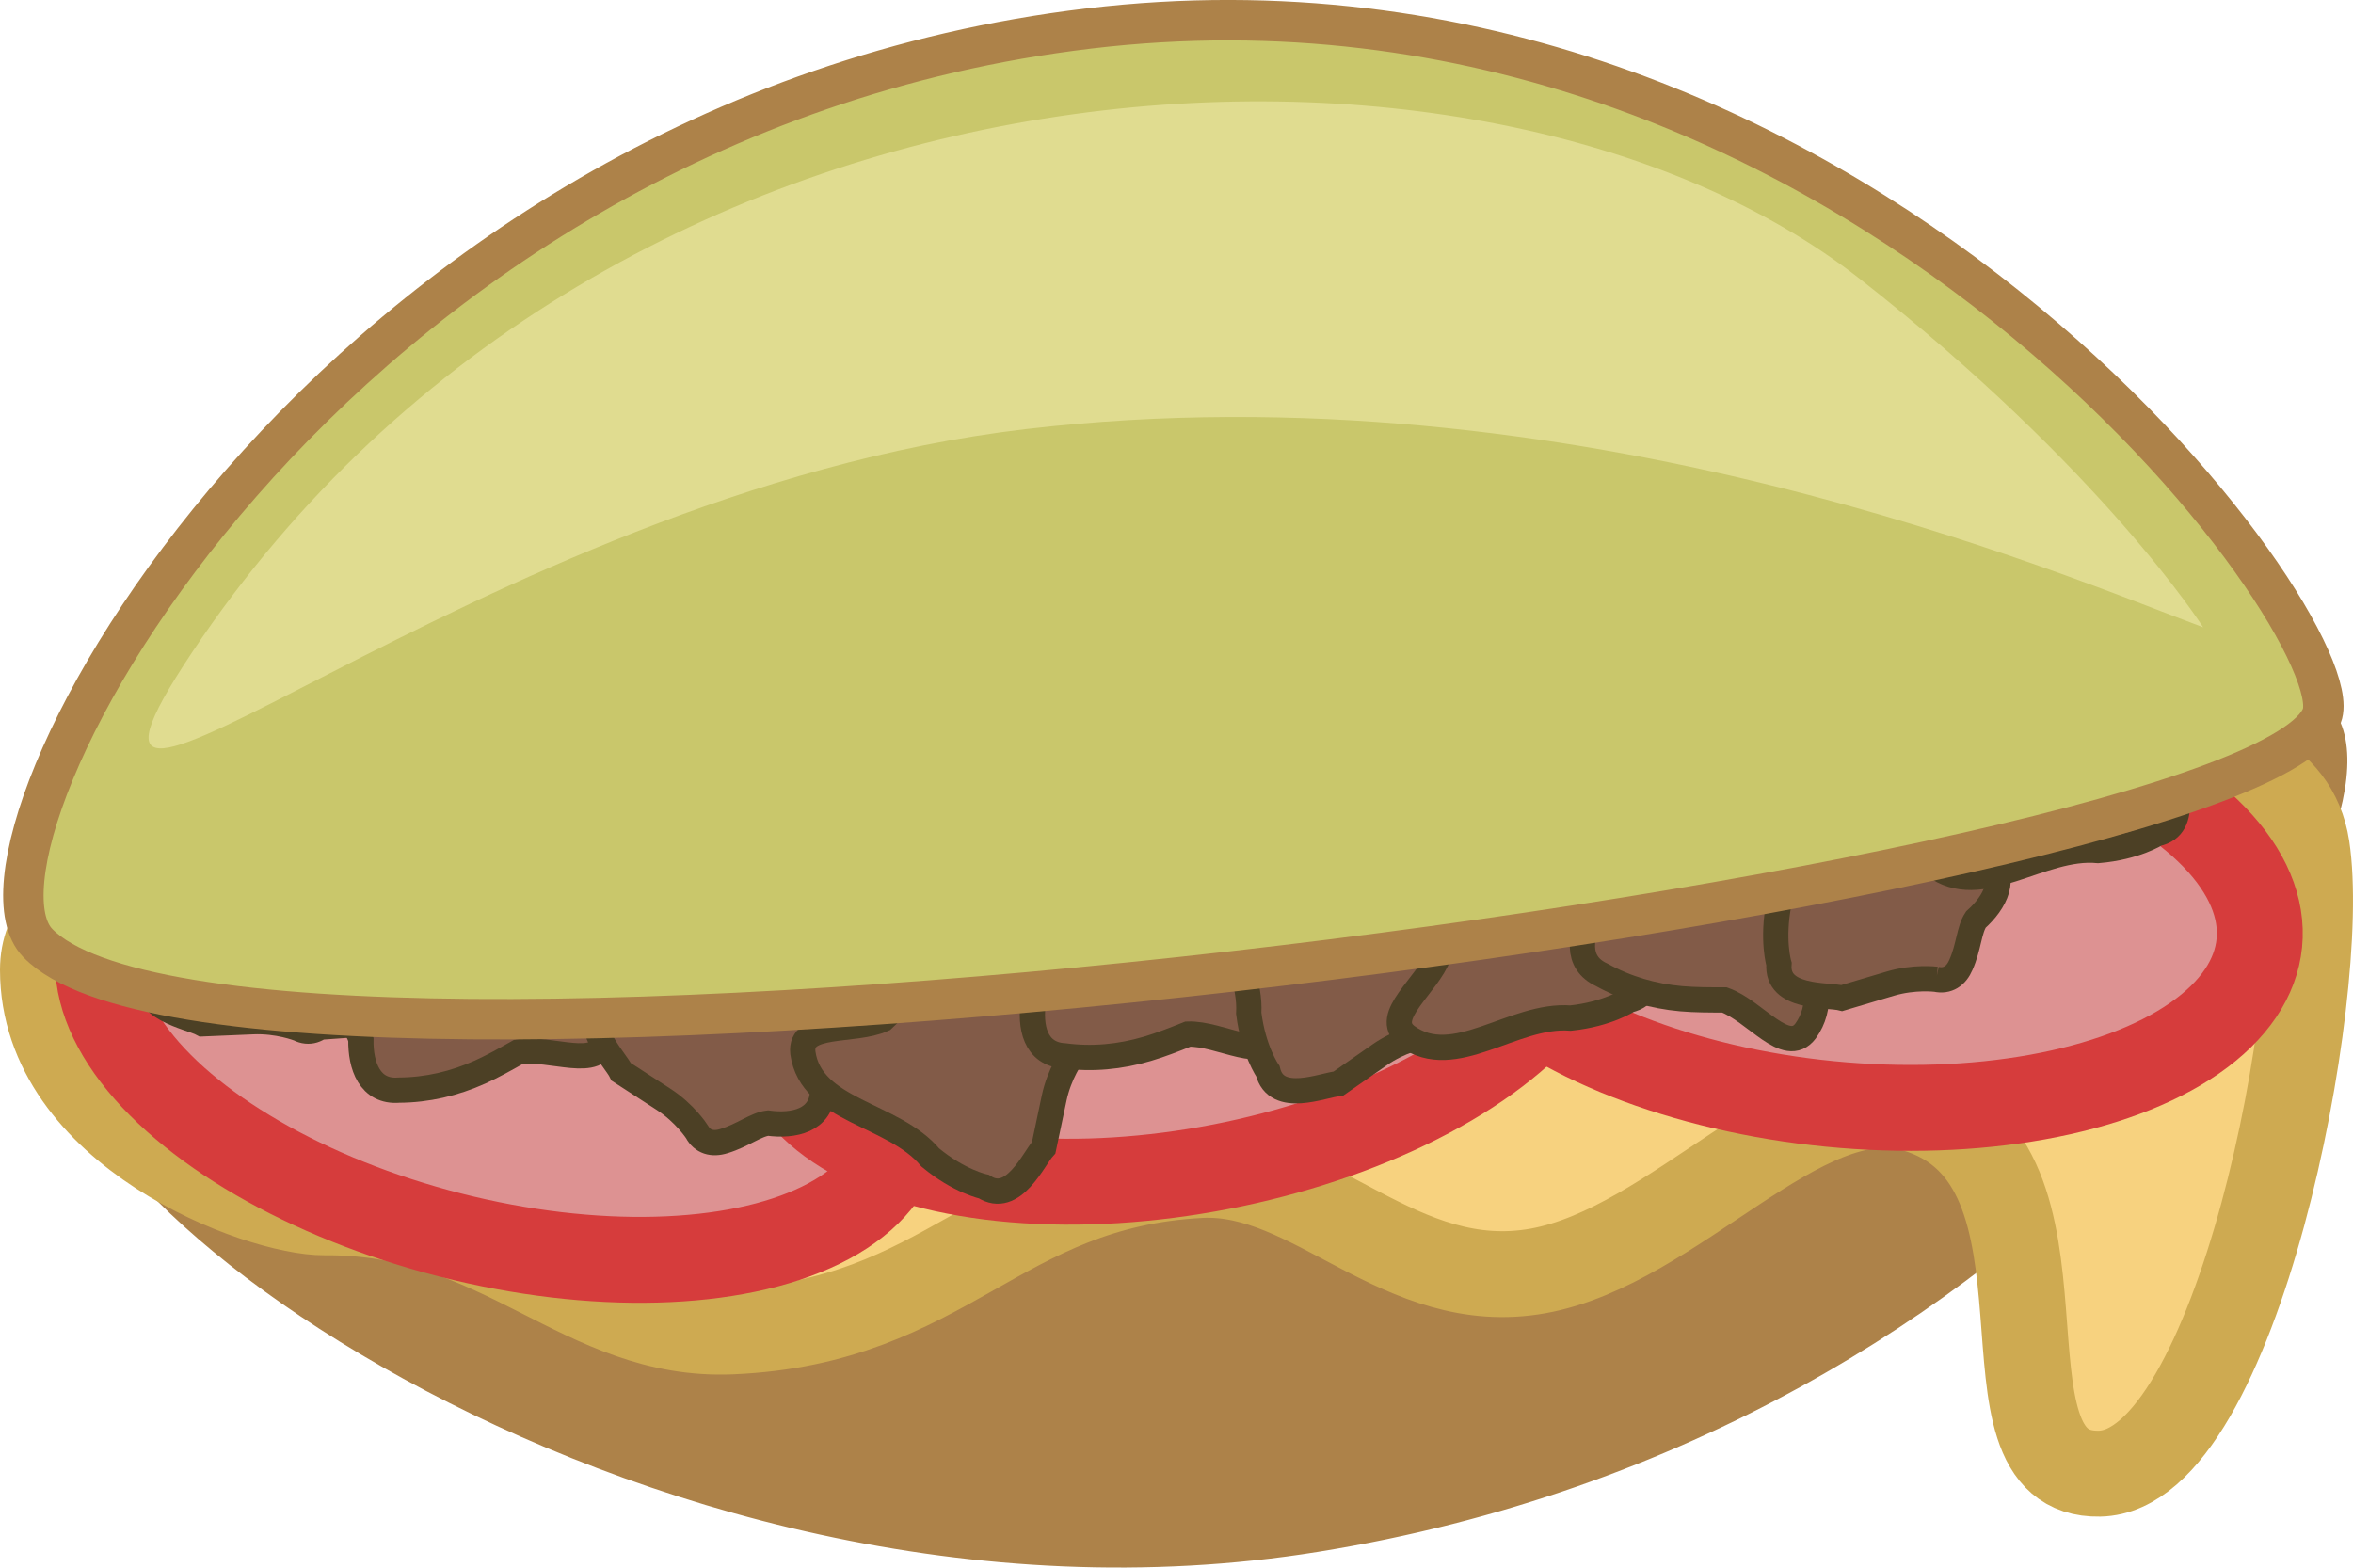 <?xml version="1.0" encoding="UTF-8"?>
<svg id="Calque_2" data-name="Calque 2" xmlns="http://www.w3.org/2000/svg" viewBox="0 0 465.65 310.23">
  <defs>
    <style>
      .cls-1 {
        fill: #c9c76b;
        stroke-width: 8px;
      }

      .cls-1, .cls-2, .cls-3, .cls-4, .cls-5 {
        stroke-miterlimit: 10;
      }

      .cls-1, .cls-4 {
        stroke: #ad8249;
      }

      .cls-2 {
        fill: #f7d27f;
        stroke: #ceaa51;
      }

      .cls-2, .cls-3 {
        stroke-width: 17px;
      }

      .cls-3 {
        fill: #dd9292;
        stroke: #d63c3c;
      }

      .cls-4 {
        fill: #ad8249;
      }

      .cls-4, .cls-5 {
        stroke-width: 5px;
      }

      .cls-5 {
        fill: #825b48;
        stroke: #4c4025;
      }

      .cls-6 {
        fill: #e0dc90;
      }
    </style>
  </defs>
  <g id="Dessous">
    <path class="cls-4" d="M17.69,200.37c-19.95,26.74,108,125.99,242.8,104.27,144.53-23.29,216.35-141.74,199-163-17.35-21.26-412.48,19.42-441.8,58.73Z"/>
  </g>
  <g id="Garniture">
    <path id="Sauce_fromage" data-name="Sauce/fromage" class="cls-2" d="M8.5,191.94c0-32.65,89.6-18.46,97.04-9.12,7.44,9.35,38.15,3.45,50.87-4.78,12.72-8.23,60.71-15.29,71.58-9.51,10.87,5.78,50.59-.51,71.53-6.72,20.95-6.21,35.57-21.59,55.83-14.48,20.25,7.11,11.88,10.41,27.28,5.19,15.4-5.21,69.43-13.85,73.86,15.13,4.43,28.99-13.93,123.46-41,123.99-27.07,.53-1-62-36.8-72.21-21.97-6.27-47.2,27.21-74.32,32.09-27.22,4.9-44.56-20.14-66.85-18.98-40.03,2.1-50.03,29.1-92.73,30.95-29.72,1.29-45.3-23.86-80.56-23.57-13.04,.11-55.73-15.86-55.73-48Z"/>
    <g id="Tomates">
      <ellipse class="cls-3" cx="98.99" cy="205.64" rx="40" ry="81.5" transform="translate(-124.73 250.78) rotate(-75.7)"/>
      <ellipse class="cls-3" cx="233.99" cy="191.64" rx="81.5" ry="40" transform="translate(-32.28 48.2) rotate(-11.01)"/>
      <ellipse class="cls-3" cx="365.99" cy="178.64" rx="40" ry="81.5" transform="translate(152.44 525.43) rotate(-84.39)"/>
    </g>
    <g id="Rillettes">
      <path class="cls-5" d="M59.09,203.58s-4.02-1.59-9.02-1.38l-9.99,.42c-2.56-1.39-12.64-2.98-10.41-9.57,0,0-.21-5,2.96-11.69,6.67-9.23,3.01-25.1,13.83-29.55,5.91-2.25,6.37,8.74,10.35,13.73,2.47,1.54,4.89,3.05,7.12,4.74,4.46,3.38,8.13,7.48,10.84,12.37,3.21,4.87-.62,9.03-5.17,11.41-1.8,1.62-2.66,4.88-5.04,7.94-1.47,1.94-3.41,2.62-5.48,1.58Z"/>
      <path class="cls-5" d="M68.12,191.94s3.33-2.77,5.54-7.25l4.42-8.97c2.45-1.58,8.67-9.66,13.39-4.54,0,0,4.48,2.21,8.83,8.2,4.91,10.28,20.58,14.67,19.3,26.3-.86,6.27-10.73,1.4-17.02,2.5-2.53,1.43-5.02,2.83-7.57,3.98-5.1,2.29-10.46,3.55-16.05,3.58-5.81,.48-7.63-4.88-7.54-10.01-.56-2.35-3.01-4.68-4.55-8.23-1-2.22-.66-4.25,1.24-5.57Z"/>
      <path class="cls-5" d="M137.89,223.92s-2.36-3.63-6.55-6.35l-8.39-5.44c-1.28-2.62-8.58-9.74-2.95-13.83,0,0,2.72-4.19,9.18-7.81,10.79-3.67,16.98-18.72,28.38-16.09,6.12,1.59,.14,10.82,.5,17.19,1.12,2.68,2.22,5.32,3.06,7.99,1.68,5.34,2.3,10.81,1.68,16.36-.2,5.83-5.74,7.01-10.82,6.32-2.4,.28-5,2.44-8.7,3.56-2.32,.73-4.29,.16-5.39-1.89Z"/>
      <path class="cls-5" d="M212.18,208.93s-2.54,3.51-3.57,8.4l-2.06,9.78c-1.98,2.14-6,11.51-11.85,7.72,0,0-4.89-1.03-10.59-5.76-7.3-8.75-23.58-9.11-25.22-20.7-.72-6.28,10.04-4.01,15.86-6.64,2.1-2.01,4.16-3.99,6.35-5.73,4.38-3.48,9.26-6.03,14.66-7.45,5.51-1.9,8.6,2.84,9.78,7.83,1.12,2.14,4.07,3.78,6.45,6.84,1.52,1.91,1.69,3.95,.18,5.7Z"/>
      <path class="cls-5" d="M203.12,183.9s3.67-2.29,6.47-6.44,5.59-8.29,5.59-8.29c2.64-1.23,9.89-8.4,13.88-2.69,0,0,4.14,2.8,7.65,9.32,3.47,10.85,18.41,17.31,15.57,28.67-1.7,6.09-10.82-.06-17.2,.18-2.7,1.08-5.36,2.13-8.04,2.92-5.37,1.58-10.85,2.11-16.39,1.38-5.82-.31-6.9-5.86-6.12-10.93-.24-2.4-2.35-5.04-3.4-8.77-.69-2.34-.08-4.3,1.98-5.35Z"/>
      <path class="cls-5" d="M281.37,205.07s-4.25,.82-8.35,3.68l-8.2,5.72c-2.91,.2-12.26,4.28-13.92-2.49,0,0-2.86-4.1-3.78-11.45,.67-11.37-10.94-22.78-4.2-32.36,3.78-5.07,10.07,3.95,16.11,6.02,2.91-.03,5.76-.05,8.55,.18,5.57,.46,10.88,1.94,15.79,4.62,5.32,2.39,4.33,7.96,1.77,12.4-.65,2.33,.38,5.55,.02,9.4-.2,2.43-1.47,4.04-3.78,4.28Z"/>
      <path class="cls-5" d="M316.04,167.32s.73,4.27,3.51,8.42l5.55,8.32c.14,2.91,4.03,12.34-2.77,13.87,0,0-4.16,2.78-11.52,3.55-11.36-.9-23,10.48-32.43,3.55-4.99-3.88,4.15-9.99,6.35-15.99,.03-2.91,.06-5.76,.35-8.55,.57-5.56,2.16-10.84,4.93-15.69,2.49-5.27,8.04-4.16,12.44-1.52,2.31,.69,5.55-.27,9.4,.17,2.42,.25,4.01,1.55,4.2,3.86Z"/>
      <path class="cls-5" d="M319.14,166.83s4.26-.78,8.38-3.61l8.25-5.65c2.91-.18,12.29-4.18,13.9,2.6,0,0,2.83,4.12,3.69,11.48-.76,11.37,10.76,22.87,3.95,32.39-3.82,5.04-10.04-4.03-16.06-6.15-2.91,0-5.76,0-8.55-.24-5.57-.5-10.86-2.03-15.75-4.74-5.3-2.43-4.26-7.99-1.67-12.42,.66-2.32-.33-5.55,.06-9.4,.22-2.43,1.5-4.03,3.81-4.25Z"/>
      <path class="cls-5" d="M383.15,193.8s-4.29-.56-9.08,.87l-9.58,2.85c-2.82-.72-12.98,.21-12.44-6.73,0,0-1.43-4.79,0-12.06,4.2-10.59-3.24-25.07,6.16-32.04,5.18-3.63,8.32,6.91,13.41,10.78,2.77,.88,5.49,1.76,8.06,2.85,5.15,2.18,9.72,5.26,13.54,9.34,4.3,3.94,1.61,8.91-2.21,12.33-1.34,2.01-1.38,5.39-2.94,8.93-.95,2.24-2.66,3.37-4.93,2.88Z"/>
      <path class="cls-5" d="M421.1,134.28s.65,4.28,3.34,8.49c2.7,4.21,5.39,8.42,5.39,8.42,.08,2.91,3.79,12.41-3.03,13.81,0,0-4.21,2.7-11.59,3.32-11.34-1.11-23.2,10.04-32.5,2.93-4.92-3.98,4.35-9.91,6.65-15.86,.08-2.91,.17-5.76,.51-8.54,.68-5.55,2.37-10.79,5.23-15.59,2.59-5.22,8.12-4.01,12.46-1.28,2.3,.74,5.56-.16,9.4,.35,2.42,.3,3.98,1.63,4.13,3.94Z"/>
    </g>
  </g>
  <g id="Dessus">
    <path class="cls-1" d="M215.49,5.64c152.01-18.12,250.43,119.19,244,136-13,34-412,86-452,45C-11.48,167.2,64.49,23.64,215.49,5.64Z"/>
    <path class="cls-6" d="M367.99,55.14C293.99-2.86,121.38,4.06,37.99,129.14,0,186.14,93.99,97.7,202.99,84.92s206,29.22,233,39.22c0,0-19.76-31.19-68-69Z"/>
  </g>
</svg>